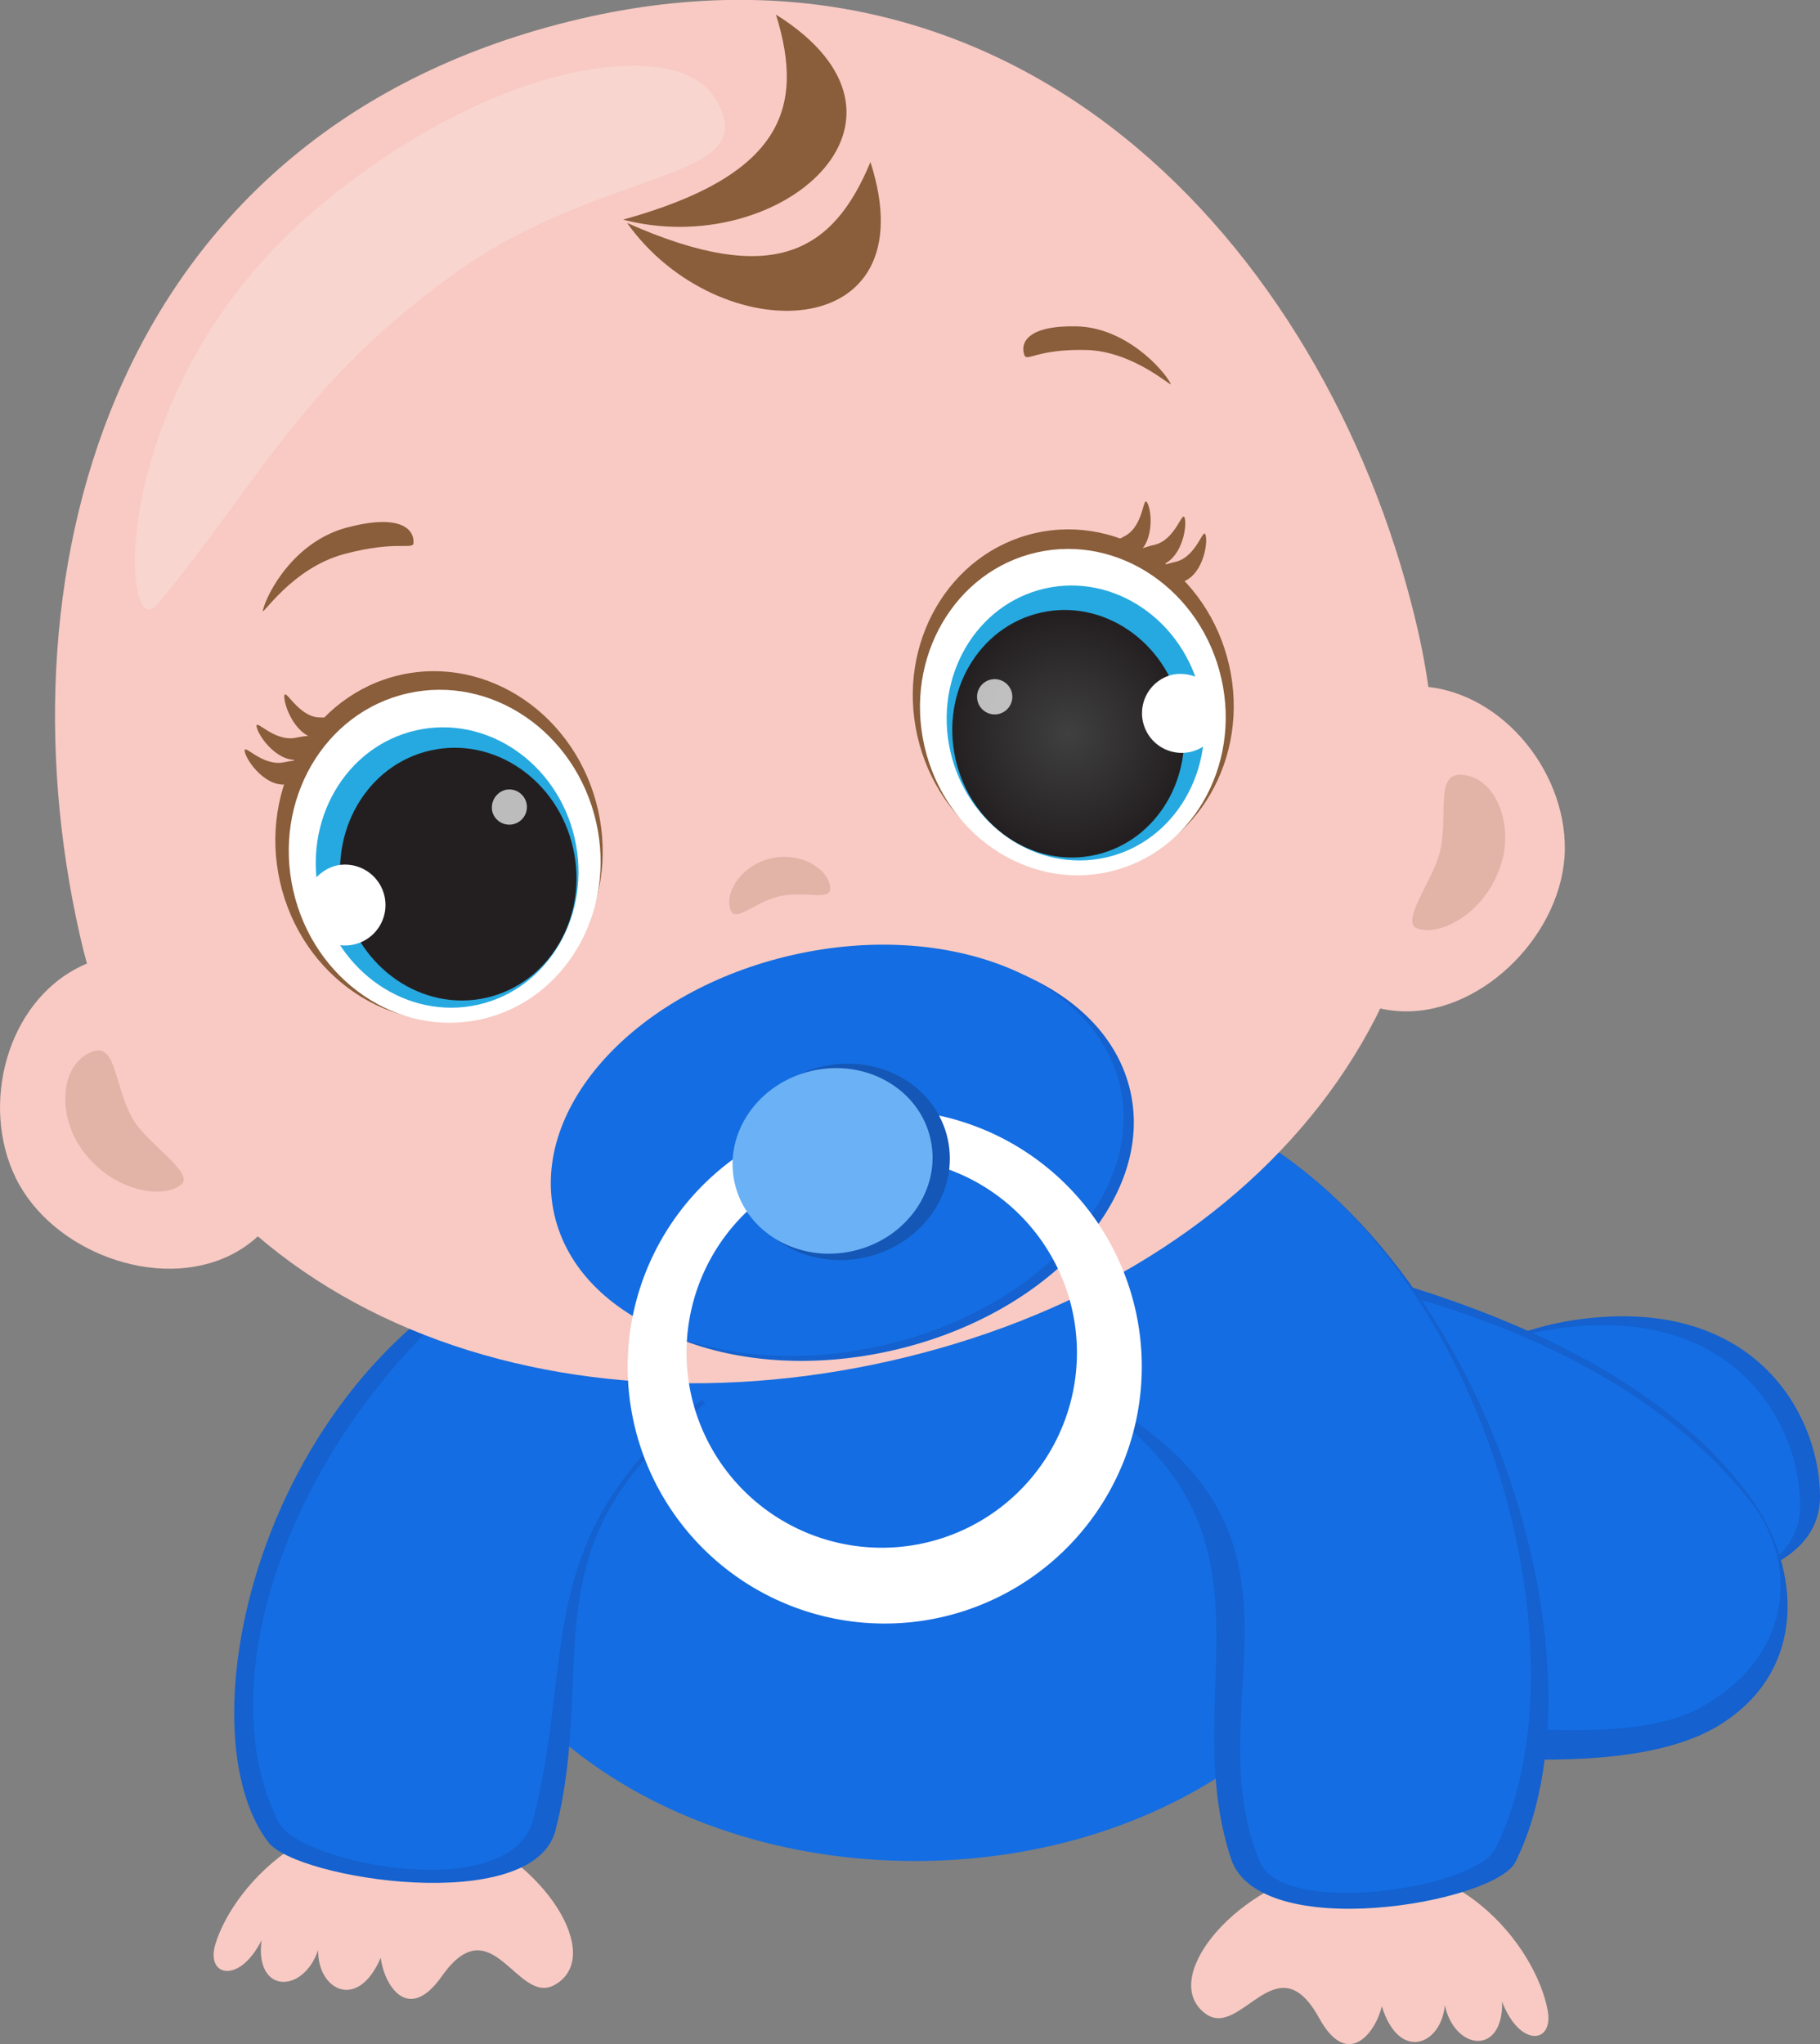 <svg xmlns="http://www.w3.org/2000/svg" width="57" height="64" fill="none"><rect width="100%" height="100%" fill="#808080" stroke="none"/><g clip-path="url(#boy)"><path fill="#1461CF" d="M57 46.86c0 2.396-3.455 3.058-6.783 3.058-3.329 0-6.022-1.944-6.022-4.34 0-2.397 2.702-4.137 6.022-4.343C55.184 40.918 57 44.46 57 46.86z"/><path fill="#146DE2" d="M56.38 47.136c0 2.396-3.456 3.057-6.784 3.057-3.329 0-6.022-1.944-6.022-4.34s2.702-4.136 6.022-4.343c4.953-.317 6.783 3.227 6.783 5.626z"/><path fill="#1461CF" d="M39.073 54.418c3.786.151 11.42 1.674 14.784-.408 2.795-1.73 2.505-4.928 1.026-7.032-4.639-6.601-16.975-8.358-20.56-8.5l4.75 15.94z"/><path fill="#146DE2" d="M39.227 53.293c3.784.151 10.979 1.756 13.926.226 2.947-1.53 3.256-4.506 1.656-6.524-5.52-6.987-17.307-7.806-20.894-7.95l5.312 14.248z"/><path fill="#146DE2" d="M43.513 46.893c0 6.284-6.654 11.377-14.858 11.377-8.205 0-14.867-5.104-14.867-11.377 0-6.273 5.431-14.63 15.576-14.543 8.71.078 14.15 8.259 14.15 14.543z"/><path fill="#F8CAC3" d="M17.375 62.147c-1.178.67-1.962-2.501-3.532-.276-1.08 1.536-1.824.246-1.918-.573-.734 1.701-1.99.99-1.96-.243-.469 1.379-1.992 1.379-1.774-.303-.69 1.378-1.75 1.139-1.449.132.58-1.93 3.466-5.002 7.465-3.642 2.84.976 4.744 4.017 3.168 4.905z"/><path fill="#1461CF" d="M17.792 38.767C8.395 41.734 5.52 53.947 8.41 57.69c.883 1.147 8.28 2.313 8.986-.375 1.35-5.24-1.01-8.976 4.691-13.377l-4.294-5.172z"/><path fill="#146DE2" d="M18.675 37.724C9.75 42.506 6.162 52.157 8.74 57.08c.67 1.282 7.266 2.578 7.96-.108 1.352-5.239-.15-8.961 5.563-13.362l-3.588-5.885z"/><path fill="#F8CAC3" d="M37.764 63.057c1.104.791 2.225-2.275 3.544.121.905 1.655 1.785.441 1.968-.361.552 1.77 1.868 1.197 1.973-.03.317 1.425 1.832 1.588 1.796-.11.552 1.441 1.618 1.32 1.427.275-.367-1.996-2.906-5.346-7.026-4.428-2.914.664-5.139 3.48-3.681 4.533z"/><path fill="#1461CF" d="M36.39 34.333C45.898 37.04 50.757 51.66 47.462 58.3c-.635 1.285-8.039 2.576-8.911-.11-1.708-5.24 1.846-9.949-4.112-14.209l1.951-9.648z"/><path fill="#146DE2" d="M36.39 34.333C45.898 37.04 50.136 51.23 46.844 57.87c-.637 1.285-6.66 2.162-7.385.433-2.125-5.082 2.555-10.29-5.164-14.573l2.095-9.397z"/><path fill="#F8CAC3" d="M44.421 19.801c2.62 11.581-5.326 20.29-16.575 22.818-11.16 2.512-22.732-1.781-25.348-13.349C-.12 17.703 3.6 4.004 18.157.593c14.121-3.3 23.642 7.64 26.264 19.208z"/><path fill="#F8CAC3" d="M49.008 26.607c-.036 2.547-2.484 5.095-5.02 5.06-2.536-.036-4.248-2.642-4.212-5.19.036-2.548 2.029-5.027 4.579-4.991 2.55.036 4.689 2.575 4.653 5.12zM.5 36.897c1.128 2.284 4.415 3.535 6.708 2.407 2.294-1.127 2.697-4.21 1.568-6.493-1.129-2.283-3.996-3.668-6.281-2.537C.21 31.404-.63 34.6.5 36.897z"/><path fill="#1461CF" d="M27.924 42.29c4.894-1.106 8.242-4.742 7.477-8.121-.765-3.38-5.352-5.222-10.246-4.117-4.894 1.106-8.242 4.741-7.477 8.12.765 3.38 5.352 5.223 10.246 4.118z"/><path fill="#146DE2" d="M27.605 42.137c4.894-1.106 8.242-4.741 7.477-8.12-.764-3.38-5.352-5.223-10.246-4.118-4.894 1.106-8.241 4.742-7.477 8.121.765 3.38 5.352 5.223 10.246 4.117z"/><path fill="#fff" d="M25.93 34.948a8.05 8.05 0 00-6.156 6.484 8.037 8.037 0 003.64 8.164 8.056 8.056 0 0011.811-3.924 8.036 8.036 0 00-.943-7.525 8.043 8.043 0 00-5.212-3.283 8.056 8.056 0 00-3.14.084zm3.036 13.362a6.118 6.118 0 01-6.342-2.43 6.104 6.104 0 012.506-9.107 6.116 6.116 0 018.448 4.235 6.103 6.103 0 01-.793 4.605 6.113 6.113 0 01-3.819 2.697z"/><path fill="#1457B6" d="M29.678 35.648c.373 1.655-.775 3.31-2.566 3.717-1.791.408-3.544-.604-3.916-2.253-.373-1.649.775-3.309 2.566-3.717 1.791-.408 3.544.604 3.916 2.253z"/><path fill="#6AB2F5" d="M26.713 39.17c1.693-.382 2.78-1.955 2.428-3.513-.353-1.559-2.011-2.512-3.705-2.13-1.693.383-2.78 1.957-2.427 3.515.352 1.558 2.01 2.511 3.704 2.128z"/><path fill="#fff" d="M22.343 3c1.788 2.722-3.312 2.132-8.08 5.545-4.77 3.414-6.102 6.48-9.334 10.38C3.764 20.33 3.273 12.168 9.86 6.578 15.443 1.836 21.129 1.16 22.343 3z" opacity=".2"/><path fill="#8A5D3B" d="M36.663 12.009c.105.19-1.131-1.015-2.646-1.051-1.515-.036-1.852.37-1.932.168-.152-.413.127-.943 1.642-.907 1.515.036 2.69 1.326 2.936 1.79zM8.232 19.117c-.052.221.903-1.332 2.55-1.77 1.648-.438 2.15-.119 2.167-.345.03-.457-.45-.92-2.098-.48-1.647.442-2.497 2.06-2.619 2.595z"/><path fill="#8A5D3B" d="M25.989 27.707c.13.568-.701.16-1.568.355-.866.196-1.438.921-1.565.353-.127-.568.43-1.345 1.297-1.541.867-.196 1.709.268 1.836.833z" opacity=".2"/><path fill="#8A5D3B" d="M19.517 6.877c4.968-1.379 5.704-3.477 4.785-6.42 5.263 3.301.091 7.697-4.785 6.42z"/><path fill="#8A5D3B" d="M19.638 6.98c4.593 2.042 6.458.9 7.623-1.906 1.863 5.777-4.777 5.903-7.623 1.905z"/><path fill="#8A5D3B" d="M44.393 29.074c-.551-.187.453-1.475.685-2.332.314-1.153-.174-2.56.717-2.482 1.071.094 1.562 1.514 1.256 2.66-.422 1.597-1.896 2.416-2.658 2.154zM5.66 37.104c.467-.347-.966-1.235-1.446-1.98-.651-1.004-.53-2.528-1.352-2.184-.994.414-1.03 1.93-.386 2.918.891 1.39 2.539 1.726 3.184 1.246z" opacity=".2"/><path fill="#8A5D3B" d="M37.108 16.236c.071.314-.124 1.323-.806 1.478-.682.154-1.049.408-1.118.096-.069-.311.29-.595.969-.75.679-.154.883-1.136.955-.824z"/><path fill="#8A5D3B" d="M35.935 15.75c.149.276.215 1.313-.406 1.633-.62.32-.908.662-1.057.375-.149-.287.13-.648.75-.97.622-.323.566-1.322.713-1.038zM37.762 16.768c.072.311-.124 1.32-.806 1.475-.682.155-1.046.411-1.118.1-.072-.312.29-.599.972-.75.681-.152.883-1.145.952-.825z"/><path fill="#8A5D3B" d="M34.8 27.186c2.697-.61 4.352-3.453 3.696-6.35-.656-2.899-3.374-4.754-6.07-4.145-2.697.61-4.352 3.452-3.696 6.35.656 2.898 3.374 4.754 6.07 4.145z"/><path fill="#fff" d="M34.732 27.297c2.569-.58 4.145-3.289 3.52-6.05-.625-2.762-3.214-4.53-5.783-3.95-2.569.58-4.145 3.29-3.52 6.051.625 2.762 3.214 4.53 5.783 3.95z"/><path fill="#26A9E0" d="M34.635 26.85c2.165-.49 3.493-2.772 2.967-5.098-.527-2.326-2.708-3.815-4.873-3.326-2.164.489-3.492 2.77-2.966 5.097.526 2.326 2.708 3.815 4.872 3.326z"/><path fill="url(#boy_paint0_radial)" d="M34.314 26.767c1.949-.44 3.145-2.495 2.67-4.59-.473-2.094-2.437-3.435-4.386-2.995-1.95.44-3.145 2.495-2.671 4.59.474 2.094 2.438 3.435 4.387 2.995z"/><path fill="#fff" d="M38.236 22.148a1.24 1.24 0 01-1.252 1.425 1.243 1.243 0 01-1.196-1.472 1.24 1.24 0 01.944-.979 1.292 1.292 0 011.504 1.026z"/><path fill="#fff" d="M31.693 21.706a.552.552 0 11-1.088.183.552.552 0 011.088-.183z" opacity=".7"/><path fill="#8A5D3B" d="M8.04 22.768c.071.32.695 1.164 1.38 1.006.684-.157 1.142-.08 1.07-.4-.072-.32-.527-.421-1.223-.275-.695.146-1.302-.648-1.228-.33z"/><path fill="#8A5D3B" d="M8.903 21.809c0 .325.38 1.301 1.09 1.323.71.022 1.129.21 1.14-.116.01-.325-.406-.551-1.104-.551-.698 0-1.115-.985-1.126-.656zM7.667 23.54c.071.32.695 1.164 1.38 1.007.684-.157 1.145-.083 1.07-.403-.074-.32-.527-.422-1.222-.276-.696.147-1.3-.648-1.228-.328z"/><path fill="#8A5D3B" d="M14.96 31.838c2.75-.622 4.438-3.521 3.77-6.477-.67-2.956-3.442-4.849-6.192-4.228-2.75.622-4.437 3.522-3.769 6.477.67 2.956 3.441 4.849 6.191 4.228z"/><path fill="#fff" d="M9.184 27.883c.638 2.815 3.279 4.619 5.898 4.029 2.62-.59 4.23-3.356 3.588-6.174-.643-2.818-3.279-4.619-5.9-4.029-2.622.59-4.226 3.356-3.586 6.174z"/><path fill="#26A9E0" d="M14.976 31.458c2.207-.499 3.562-2.826 3.025-5.198-.537-2.372-2.762-3.891-4.97-3.392-2.207.498-3.561 2.826-3.025 5.198.537 2.372 2.762 3.89 4.97 3.392z"/><path fill="url(#boy_paint1_radial)" d="M10.752 28.186c.483 2.137 2.484 3.505 4.474 3.056 1.99-.45 3.21-2.545 2.723-4.688-.485-2.142-2.483-3.505-4.473-3.055-1.99.45-3.199 2.55-2.724 4.687z"/><path fill="#fff" d="M9.596 28.708a1.266 1.266 0 10.932-1.605 1.313 1.313 0 00-.932 1.605z"/><path fill="#fff" d="M15.424 25.432a.551.551 0 10.406-.7.571.571 0 00-.406.7z" opacity=".7"/></g><defs><radialGradient id="boy_paint0_radial" cx="0" cy="0" r="1" gradientTransform="matrix(3.666 -.828 .828 3.663 33.461 22.973)" gradientUnits="userSpaceOnUse"><stop stop-color="#404041"/><stop offset="1" stop-color="#231F20"/></radialGradient><radialGradient id="boy_paint1_radial" cx="0" cy="0" r="1" gradientTransform="rotate(167.358 -4033.533 2654.268) scale(103.332 110.413)" gradientUnits="userSpaceOnUse"><stop stop-color="#404041"/><stop offset="1" stop-color="#231F20"/></radialGradient><clipPath id="boy"><path fill="#fff" d="M0 0h57v64H0z"/></clipPath></defs></svg>